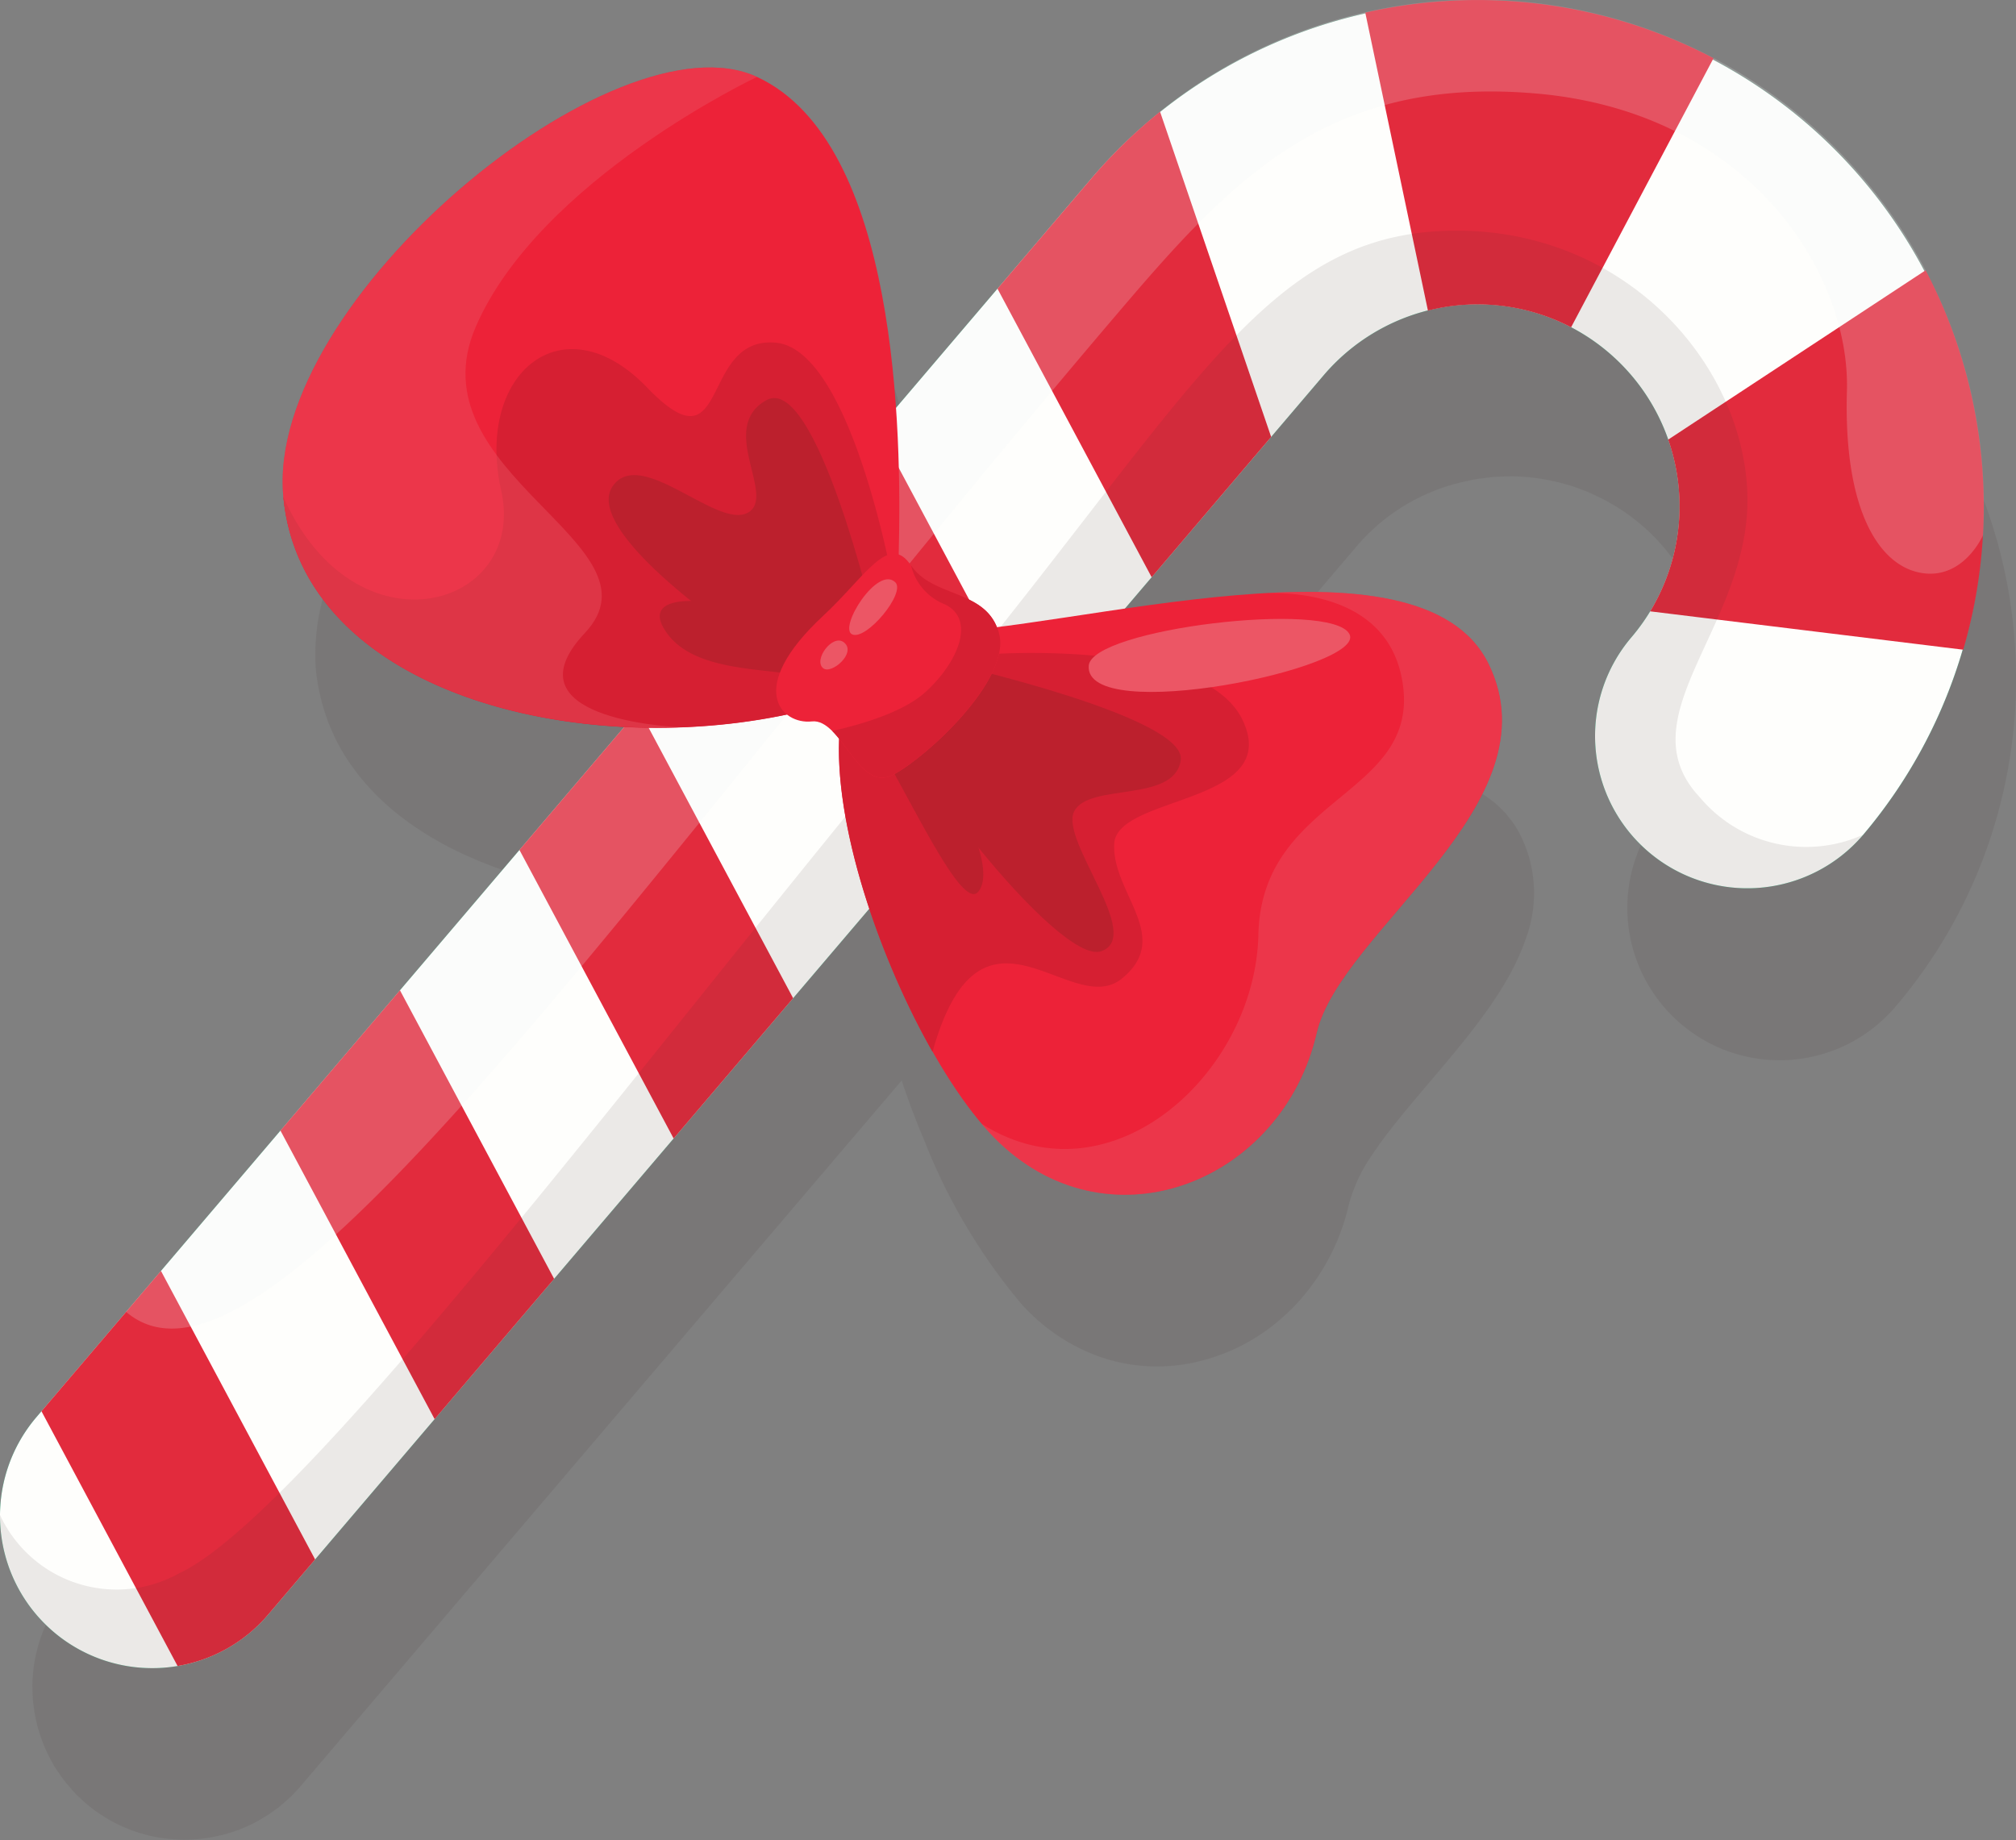 <svg xmlns="http://www.w3.org/2000/svg" width="109.385" height="99.856" viewBox="0 0 109.385 99.856">
  <rect x="0" y="0" width="109.385" height="99.856" fill="#808080" stroke="none"/>
  <g id="Group_5324" data-name="Group 5324" transform="translate(-1608.269 -3076.131)">
    <path id="Path_8175" data-name="Path 8175" d="M1267.9,1103.032c0-.078,0-.157,0-.235q0-.625-.035-1.247h0v-.008c-.005-.1-.01-.193-.016-.29q-.032-.509-.082-1.016h0c-.008-.075-.015-.149-.024-.223s-.016-.168-.026-.252c-.032-.279-.07-.557-.111-.834h0c-.028-.193-.056-.385-.088-.578,0-.017-.005-.035-.008-.052a27.746,27.746,0,0,0-.675-2.96c-.025-.084-.052-.169-.077-.253q-.171-.576-.366-1.146c-.043-.126-.089-.25-.134-.375q-.185-.512-.391-1.017c-.054-.133-.108-.266-.165-.4q-.216-.507-.453-1.005c-.056-.118-.11-.238-.167-.355-.108-.219-.222-.437-.336-.653h0c-.093-.177-.185-.354-.281-.528-.025-.045-.047-.091-.072-.135q-.37-.66-.778-1.3c-.055-.087-.116-.172-.172-.258-.214-.328-.434-.653-.663-.974-.1-.137-.2-.272-.3-.408-.2-.267-.4-.531-.61-.792-.118-.147-.237-.291-.358-.436q-.312-.372-.64-.735c-.126-.14-.251-.28-.381-.419-.238-.253-.484-.5-.733-.747-.117-.116-.231-.234-.351-.348-.372-.355-.754-.7-1.15-1.04a27.636,27.636,0,0,0-3.388-2.469c-.534-.329-1.079-.632-1.628-.921h0c-.256-.135-.51-.272-.768-.4q-.611-.3-1.233-.563a27.368,27.368,0,0,0-6-1.774l-.125-.023c-.323-.055-.646-.1-.97-.146-.1-.013-.2-.028-.295-.04-.292-.036-.583-.066-.875-.092-.133-.012-.265-.025-.4-.035q-.4-.031-.808-.05-.236-.011-.472-.019-.377-.011-.754-.013c-.177,0-.355,0-.532,0-.146,0-.292,0-.438,0-.09,0-.179.011-.268.014-.2.008-.39.021-.585.033-.22.014-.44.027-.659.046s-.428.043-.642.067-.4.042-.6.069c-.244.032-.488.073-.732.112-.171.027-.342.05-.512.081q-.613.109-1.22.246c-.093.021-.185.047-.277.069q-1.008.238-2,.553a27.044,27.044,0,0,0-9.837,5.578l0,0c-.313.278-.623.562-.926.856-.064.062-.126.129-.19.192-.241.238-.481.477-.714.725q-.456.485-.893,1l-10.628,12.479c-.49-7.059-2.2-15.481-7.542-17.954h0a5.99,5.99,0,0,0-2.432-.51c-.149,0-.3,0-.453.005a11.379,11.379,0,0,0-2.422.379,19.737,19.737,0,0,0-3.708,1.419q-.273.134-.547.278c-.842.44-1.693.941-2.54,1.493-.889.578-1.772,1.214-2.639,1.894-.28.22-.558.443-.834.672q-.53.441-1.048.9c-.689.614-1.358,1.253-2,1.914l-.025.026q-.714.733-1.381,1.5-.225.258-.444.52c-.228.271-.448.545-.665.82a29.2,29.2,0,0,0-2.045,2.933,22.554,22.554,0,0,0-1.086,2.011c-.115.242-.226.484-.329.725q-.116.273-.221.545a11.685,11.685,0,0,0-.878,5.261v0c.029.306.072.606.124.9.017.1.039.188.058.282.041.2.084.4.134.592.028.106.058.211.089.315q.079.271.172.533c.036.1.072.2.111.3.07.181.146.359.226.535.038.086.074.173.115.257q.176.364.377.714l.026.048c.141.24.293.474.451.7.055.08.115.157.173.236.11.151.222.3.34.448.071.089.145.175.219.262q.17.2.349.392c.08.086.16.172.243.256.125.128.255.252.386.375.083.077.162.156.246.231.168.15.342.3.519.439.092.075.185.149.28.222.184.142.37.282.563.417.109.076.221.149.333.223.138.092.277.184.419.273q.188.117.382.23t.4.232c.137.076.275.151.415.225s.266.136.4.2.3.147.446.217c.122.057.247.11.371.165q.51.226,1.04.429c.087.033.172.069.26.1.193.071.391.138.587.205.106.036.212.073.319.108.2.066.4.128.606.188.1.031.207.062.312.091.213.061.426.12.641.176l.26.065a30.579,30.579,0,0,0,3.383.639l.12.016c.273.035.548.066.824.095l.157.016c.157.015.314.034.472.048.123.01.247.016.37.025l.089.006c.226.016.452.034.679.046h0l-5.682,6.672h0l-6.484,7.614h0l-6.484,7.614h0l-7.123,8.365-5.845,6.864h0l-.277.325a8.221,8.221,0,0,0-1.968,5.3l0,0c0,.041.006.081.006.122,0,.234.011.467.033.7.008.083.021.167.032.25.025.2.052.389.09.583.019.1.044.193.066.289.042.178.087.354.14.529.031.1.066.2.1.3.058.166.12.33.189.492.043.1.088.205.135.307.074.158.155.313.24.466.055.1.108.2.167.295.093.153.194.3.3.45.064.09.123.181.19.27.119.156.25.306.381.455.064.072.122.147.188.217a8.409,8.409,0,0,0,.646.616l0,0a8.307,8.307,0,0,0,1.376.952,7.963,7.963,0,0,0,.735.358,8.212,8.212,0,0,0,1.533.484,8.3,8.3,0,0,0,3.085.059v0l.021,0c.114-.02.225-.048.338-.072.132-.028.265-.055.4-.09.115-.031.228-.068.342-.1s.254-.079.379-.126c.042-.015.086-.026.128-.042.069-.026.134-.061.2-.089q.189-.078.374-.165c.052-.025.106-.044.158-.07s.1-.06.154-.087c.125-.066.248-.136.37-.21.1-.058.193-.116.288-.178.127-.083.25-.172.372-.262.062-.046.127-.085.188-.132.023-.018.045-.04.067-.058.134-.107.262-.222.391-.339.067-.06.136-.116.2-.179.189-.183.372-.375.546-.58l0,0,32.618-38.3q.185.556.386,1.11l.009.027c.282.777.587,1.547.909,2.3l0,.01a31.855,31.855,0,0,0,5.249,8.745l.037.039c.155.165.31.323.464.469a10.284,10.284,0,0,0,3.7,2.293,9.4,9.4,0,0,0,2.628.512,9.565,9.565,0,0,0,1.316-.026c.218-.019.436-.046.652-.08a10.511,10.511,0,0,0,5.332-2.557,11.168,11.168,0,0,0,.97-.975,11.733,11.733,0,0,0,2.61-5.135,8.551,8.551,0,0,1,1.27-2.7c.122-.186.252-.374.386-.562.343-.481.725-.97,1.127-1.466.385-.476.788-.957,1.2-1.446.339-.4.684-.8,1.028-1.211q.3-.361.607-.726c.312-.377.62-.756.921-1.139q.39-.5.756-1c.221-.3.437-.608.64-.915.286-.432.553-.868.794-1.308a12.2,12.2,0,0,0,.89-2,7.053,7.053,0,0,0-.3-5.558,5.391,5.391,0,0,0-.377-.645c-.046-.068-.1-.129-.149-.194-.1-.131-.2-.261-.305-.382-.064-.071-.135-.137-.2-.2-.1-.1-.21-.209-.323-.306-.078-.067-.161-.129-.243-.192-.115-.088-.231-.175-.353-.256-.09-.06-.182-.116-.276-.173-.125-.075-.254-.148-.387-.217-.1-.051-.2-.1-.3-.149-.138-.065-.28-.126-.425-.185-.105-.043-.211-.085-.32-.125-.153-.055-.31-.106-.469-.156-.11-.034-.217-.07-.329-.1-.172-.048-.35-.09-.527-.132-.107-.025-.211-.052-.32-.075-.212-.044-.429-.081-.649-.118-.082-.014-.16-.03-.243-.043q-.457-.069-.933-.117c-.078-.008-.16-.012-.239-.02-.242-.022-.485-.042-.734-.057-.125-.007-.255-.011-.382-.017-.208-.009-.415-.019-.626-.023-.142,0-.286,0-.429,0-.2,0-.4,0-.608,0-.151,0-.3,0-.457.008-.2,0-.4.01-.607.017l-.472.019-.289.012h.057c-2.534.131-5.213.469-7.8.844l10.779-12.658a10.663,10.663,0,0,1,5.949-3.573c.2-.046.41-.093.618-.127.119-.02.239-.031.359-.046.218-.029.435-.058.655-.074.1-.007.2-.005.3-.01.238-.01.477-.021.716-.016.034,0,.069.006.1.007a10.967,10.967,0,0,1,2.652.414c.07.02.141.034.211.055.222.068.441.152.66.234.106.04.213.074.317.117.2.083.4.181.6.278a10.826,10.826,0,0,1,5.741,6.828c.023.079.041.159.062.238.061.236.116.474.161.713.015.077.031.153.045.231.045.267.078.536.1.807.008.087.017.174.024.261.019.275.028.55.027.827,0,.087,0,.174,0,.261-.008.281-.024.562-.053.842-.008.072-.019.142-.027.214-.033.266-.075.531-.128.8-.011.052-.019.1-.03.156-.062.284-.137.566-.221.846-.021.071-.041.141-.064.212-.089.277-.191.55-.3.821-.03.072-.061.144-.092.216-.119.272-.249.54-.391.8-.032.059-.067.116-.1.175a10.982,10.982,0,0,1-1.192,1.713,8.247,8.247,0,0,0-1.971,5.224,8.309,8.309,0,0,0,.127,1.578,8.284,8.284,0,0,0,4.154,5.795q.361.2.735.359a8.258,8.258,0,0,0,9.534-2.243h0a27.314,27.314,0,0,0,5.426-10.039h0a27.518,27.518,0,0,0,1.074-6.213h0C1267.886,1104.014,1267.9,1103.523,1267.9,1103.032Z" transform="translate(449.754 2010.004)" fill="#3e302e" opacity="0.1"/>
    <g id="Group_5008" data-name="Group 5008" transform="translate(1608.269 3076.131)">
      <g id="Group_5005" data-name="Group 5005">
        <path id="Path_8181" data-name="Path 8181" d="M1159.755,1145.788a8.261,8.261,0,0,1-.934-11.645l57.271-67.252a27.487,27.487,0,0,1,41.854,35.642,8.261,8.261,0,1,1-12.579-10.712,10.965,10.965,0,0,0-16.7-14.218l-57.271,67.252A8.26,8.26,0,0,1,1159.755,1145.788Z" transform="translate(-1156.85 -1057.237)" fill="#009159"/>
      </g>
      <g id="Group_5006" data-name="Group 5006">
        <path id="Path_8182" data-name="Path 8182" d="M1159.755,1145.788a8.261,8.261,0,0,1-.934-11.645l57.271-67.252a27.487,27.487,0,0,1,41.854,35.642,8.261,8.261,0,1,1-12.579-10.712,10.965,10.965,0,0,0-16.7-14.218l-57.271,67.252A8.26,8.26,0,0,1,1159.755,1145.788Z" transform="translate(-1156.85 -1057.237)" fill="#fefefc"/>
      </g>
      <g id="Group_5007" data-name="Group 5007" transform="translate(2.249 0.002)">
        <path id="Path_8183" data-name="Path 8183" d="M1211.852,1140l8.366,15.659,6.484-7.614-8.366-15.659Z" transform="translate(-1185.916 -1093.88)" fill="#e22b3d"/>
        <path id="Path_8184" data-name="Path 8184" d="M1237.16,1110.283l8.366,15.659,6.484-7.614-8.366-15.659Z" transform="translate(-1198.255 -1079.391)" fill="#e22b3d"/>
        <path id="Path_8185" data-name="Path 8185" d="M1270.833,1094.329l-8.366-15.659,5.12-6.013a27.538,27.538,0,0,1,3.7-3.593l6.029,17.65Z" transform="translate(-1210.594 -1063.006)" fill="#e22b3d"/>
        <path id="Path_8186" data-name="Path 8186" d="M1167.722,1191.822l-6.484,7.614,7.386,13.826a8.223,8.223,0,0,0,4.915-2.789l2.548-2.993Z" transform="translate(-1161.238 -1122.859)" fill="#e22b3d"/>
        <path id="Path_8187" data-name="Path 8187" d="M1186.545,1169.719l8.366,15.659,6.484-7.614-8.366-15.659Z" transform="translate(-1173.577 -1108.37)" fill="#e22b3d"/>
        <path id="Path_8188" data-name="Path 8188" d="M1320.307,1060.4l-7.727,14.6a10.989,10.989,0,0,0-7.769-.906l-3.4-16.17A27.543,27.543,0,0,1,1320.307,1060.4Z" transform="translate(-1229.583 -1057.242)" fill="#e22b3d"/>
        <path id="Path_8189" data-name="Path 8189" d="M1348.561,1106.45l-16.987-2.082a10.988,10.988,0,0,0,.979-9.319l13.967-9.188A27.638,27.638,0,0,1,1348.561,1106.45Z" transform="translate(-1244.288 -1071.196)" fill="#e22b3d"/>
      </g>
      <path id="Path_8190" data-name="Path 8190" d="M1246.3,1115.376a8.261,8.261,0,0,1-.933-11.646,10.965,10.965,0,0,0-16.7-14.218l-57.271,67.252a8.26,8.26,0,0,1-14.549-5.415,6.97,6.97,0,0,0,9.745,3.162c6.843-3.187,26.026-29,40.146-45.931s18.2-26.146,27.836-26.865,16.585,6.489,17.068,13.841-6.761,12.384-2.563,16.855a7.525,7.525,0,0,0,8.863,2.032A8.262,8.262,0,0,1,1246.3,1115.376Z" transform="translate(-1156.851 -1069.148)" fill="#3e302e" opacity="0.1" style="mix-blend-mode: multiply;isolation: isolate"/>
      <path id="Path_8191" data-name="Path 8191" d="M1170.2,1128.425l52.4-61.534a27.474,27.474,0,0,1,48.354,19.389l-.006.008s-1.054,2.434-3.355,2.036-4.212-3.438-4.024-9.859-5.308-15.118-16.778-16.146-16.725,4.794-22.892,12.036C1197.136,1105.784,1177.783,1134.884,1170.2,1128.425Z" transform="translate(-1163.358 -1057.237)" fill="#f4f5f5" opacity="0.2"/>
    </g>
    <g id="Group_5011" data-name="Group 5011" transform="translate(1623.605 3079.798)">
      <g id="Group_5010" data-name="Group 5010" transform="translate(0 0)">
        <path id="Path_8192" data-name="Path 8192" d="M1220.207,1090.7c.158-6.433-.018-22.249-7.692-25.8s-26.7,12.156-25.7,22.784,15.963,14.288,27.534,11.768C1220.756,1098.062,1220.145,1093.234,1220.207,1090.7Z" transform="translate(-1186.778 -1064.394)" fill="#ed2238"/>
        <path id="Path_8193" data-name="Path 8193" d="M1186.852,1101.882c1,10.628,15.963,14.288,27.534,11.768a7.994,7.994,0,0,0,3.966-1.92l1.711-4.488s-2.274-13.326-6.48-13.725-2.461,7.14-7,2.425-9.338-.787-7.912,5.6S1190.759,1110.648,1186.852,1101.882Z" transform="translate(-1186.814 -1078.586)" fill="#d61f32"/>
        <path id="Path_8194" data-name="Path 8194" d="M1186.816,1087.69c.833,8.864,11.379,12.877,21.57,12.5-.7-.03-9.55-.5-5.207-5.117,4.521-4.807-9.387-8.639-5.92-16.622s15.256-13.549,15.256-13.549C1204.841,1061.356,1185.817,1077.063,1186.816,1087.69Z" transform="translate(-1186.778 -1064.394)" fill="#ec5665" opacity="0.4"/>
        <path id="Path_8195" data-name="Path 8195" d="M1250.422,1122.148c7.839-.083,26.758-5.938,30.5,1.668s-8.04,14.478-9.321,20.031c-1.851,8.028-11.091,11.773-17.211,5.967S1240.507,1122.251,1250.422,1122.148Z" transform="translate(-1215.495 -1091.466)" fill="#ed2238"/>
        <path id="Path_8196" data-name="Path 8196" d="M1261.034,1143.3c2.782-2.27-.539-4.627-.419-7.3s9.116-2.13,6.98-6.7-14.144-3.576-14.144-3.576a5.827,5.827,0,0,0-6.16,0c-3.624,3.563-.555,14.474,3.467,21.551C1253.392,1137.893,1258.252,1145.572,1261.034,1143.3Z" transform="translate(-1215.497 -1093.866)" fill="#d61f32"/>
        <path id="Path_8197" data-name="Path 8197" d="M1254.353,1127.528s12.833,2.89,12.486,5.234-5.005,1.2-5.787,2.785,3.808,6.762,1.47,7.58-11.738-11.467-11.479-13.554S1254.353,1127.528,1254.353,1127.528Z" transform="translate(-1218.109 -1095.176)" fill="#bc202d"/>
        <path id="Path_8198" data-name="Path 8198" d="M1235.711,1111.5s-3.167-13.5-5.858-11.988.63,5.274-1.034,6.12-5.751-3.586-7.279-1.486,4.608,6.871,9.079,9.7S1236.671,1113.859,1235.711,1111.5Z" transform="translate(-1203.611 -1081.461)" fill="#bc202d"/>
        <path id="Path_8199" data-name="Path 8199" d="M1242.082,1130.2s3.1,5,1.911,6.457-5.679-9.879-7.761-11.16-7.635-.186-9.323-3.166,7.881-.99,10.987,2.612A58.2,58.2,0,0,1,1242.082,1130.2Z" transform="translate(-1206.249 -1091.938)" fill="#bc202d"/>
        <path id="Path_8200" data-name="Path 8200" d="M1241.6,1119.233c2.272-2.106,3.544-4.53,4.749-2.725s4.149,1.265,4.783,3.72-3.874,6.653-5.756,7.648-2.789-3.079-4.406-2.9S1237.307,1123.217,1241.6,1119.233Z" transform="translate(-1212.26 -1089.495)" fill="#ed2238"/>
        <path id="Path_8201" data-name="Path 8201" d="M1272.129,1125.314c.158-1.994,13.146-3.555,14.142-1.717S1271.869,1128.6,1272.129,1125.314Z" transform="translate(-1228.391 -1092.861)" fill="#ec5665"/>
        <path id="Path_8202" data-name="Path 8202" d="M1278.952,1143.848c1.281-5.553,13.058-12.425,9.321-20.031-1.693-3.443-6.5-4.128-11.976-3.838,2.246-.029,6.719.488,7.339,4.994.832,6.051-7.68,6.029-7.843,13.55s-8.046,14.717-15.029,10.247a13.089,13.089,0,0,0,.977,1.046C1267.861,1155.62,1277.1,1151.875,1278.952,1143.848Z" transform="translate(-1222.851 -1091.466)" fill="#ec5665" opacity="0.4"/>
        <path id="Path_8203" data-name="Path 8203" d="M1251.108,1119.234c1.731.876.58,3.287-1.133,4.8-1.289,1.142-3.821,1.8-5,2.061,1.023,1.027,1.886,3.124,3.3,2.379,1.883-1,6.39-5.194,5.756-7.649s-3.577-1.914-4.782-3.72A3.033,3.033,0,0,0,1251.108,1119.234Z" transform="translate(-1215.155 -1090.097)" fill="#d61f32"/>
        <g id="Group_5009" data-name="Group 5009" transform="translate(29.175 27.767)">
          <path id="Path_8204" data-name="Path 8204" d="M1246.933,1121.574c.776.333,2.923-2.264,2.333-2.832C1248.293,1117.806,1246.157,1121.241,1246.933,1121.574Z" transform="translate(-1245.201 -1118.581)" fill="#ec5665"/>
          <path id="Path_8205" data-name="Path 8205" d="M1243.868,1126.57c-.557-.447.516-1.9,1.129-1.4C1245.7,1125.734,1244.311,1126.926,1243.868,1126.57Z" transform="translate(-1243.713 -1121.742)" fill="#ec5665"/>
        </g>
      </g>
    </g>
  </g>
</svg>
